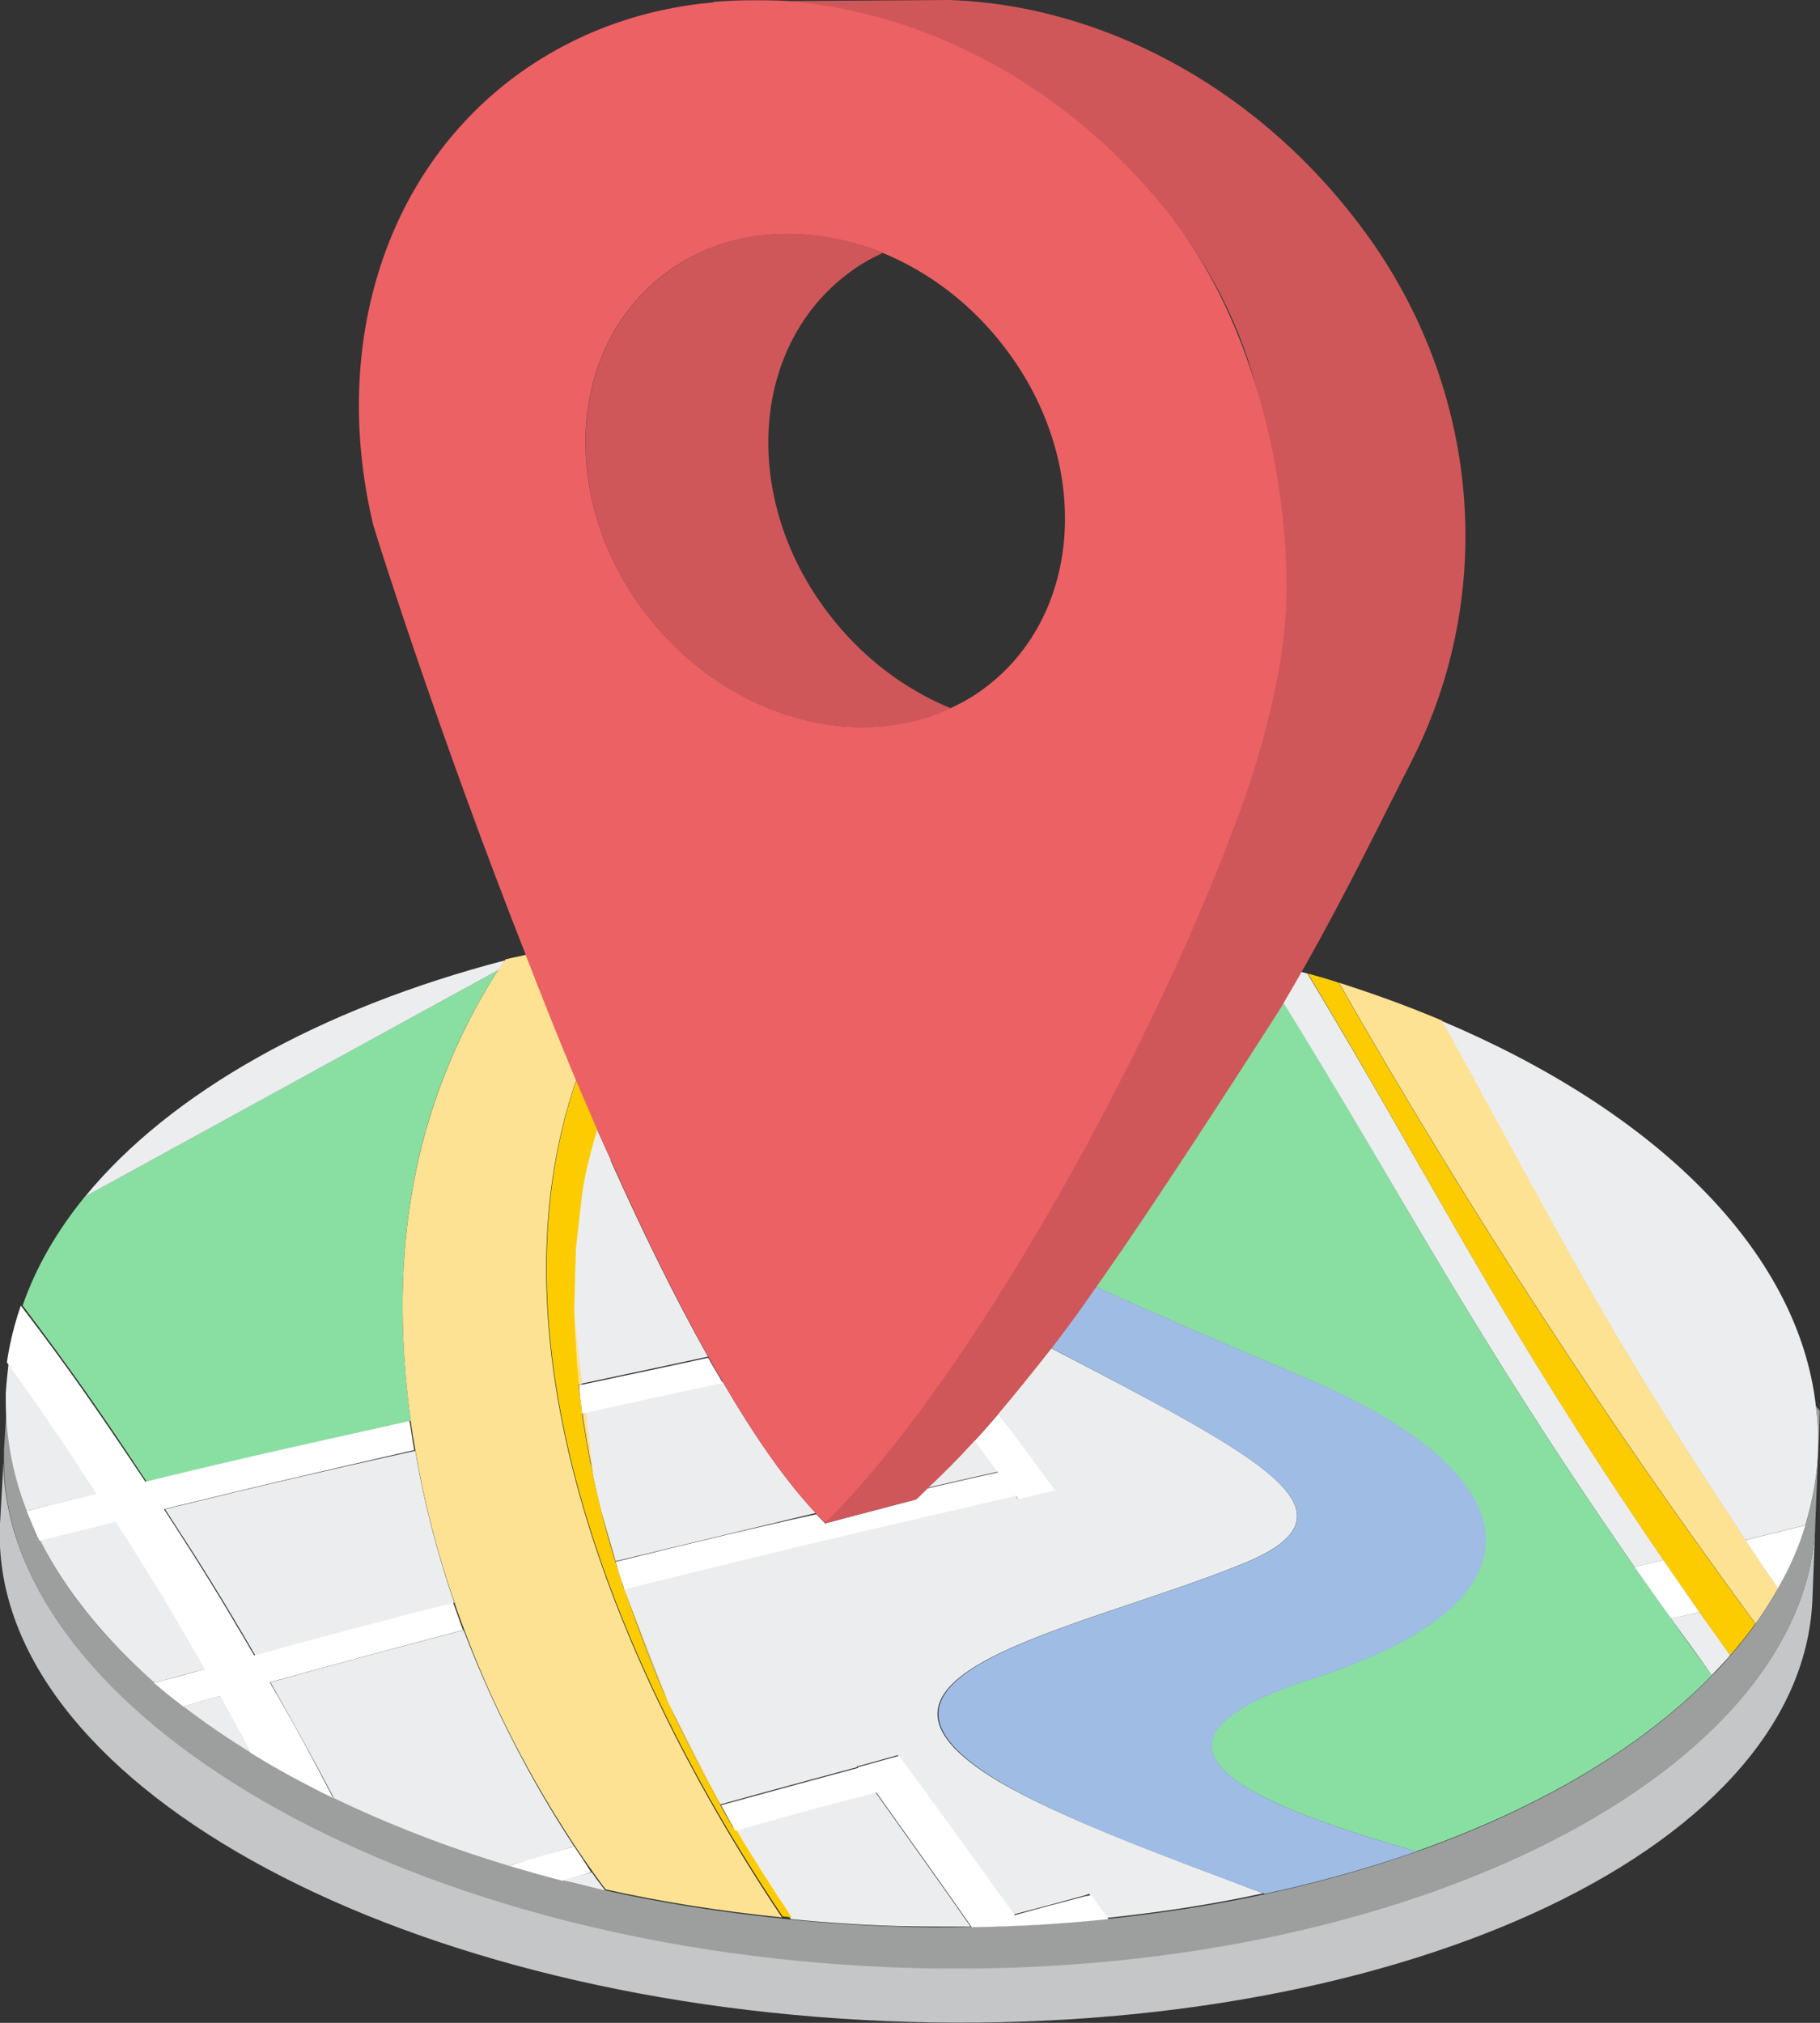 <svg width="27" height="30" viewBox="0 0 27 30" fill="none" xmlns="http://www.w3.org/2000/svg">
<rect x="0" y="0" width="27" height="30" fill="#333333" stroke="none"/>
<g id="Frame" clip-path="url(#clip0_4300_29834)">
<path id="Vector" d="M13.154 29.974C20.577 30.28 26.723 27.491 26.887 23.733L26.93 22.628C26.766 26.378 20.603 29.473 13.188 29.167C5.886 28.86 0.085 25.366 0.051 21.684L-0.001 22.619C-0.156 26.378 5.731 29.668 13.154 29.974Z" fill="#C5C6C7"/>
<path id="Vector_2" d="M13.187 29.175C20.602 29.481 26.765 26.385 26.929 22.635V22.627L26.998 20.926C26.981 20.901 26.955 20.875 26.938 20.85C26.964 21.054 26.972 21.266 26.972 21.479C26.964 21.87 26.895 22.253 26.782 22.627C26.687 22.95 26.541 23.256 26.377 23.562C26.273 23.741 26.161 23.919 26.04 24.09C25.928 24.251 25.798 24.404 25.669 24.557C25.583 24.659 25.488 24.761 25.393 24.855C24.348 25.926 22.838 26.819 21.008 27.465C20.3 27.712 19.549 27.925 18.755 28.095C18.004 28.256 17.227 28.375 16.424 28.46C15.76 28.528 15.086 28.571 14.387 28.579C14.025 28.588 13.662 28.588 13.3 28.571C12.764 28.554 12.247 28.52 11.729 28.469C11.685 28.46 11.634 28.46 11.591 28.452C10.684 28.358 9.812 28.222 8.975 28.035C8.759 27.984 8.552 27.942 8.345 27.882C8.077 27.814 7.81 27.746 7.551 27.661C6.619 27.38 5.747 27.049 4.953 26.658C4.521 26.445 4.115 26.224 3.727 25.986C3.373 25.765 3.037 25.535 2.726 25.297C2.579 25.186 2.432 25.067 2.294 24.948C1.543 24.302 0.965 23.588 0.594 22.831C0.525 22.686 0.456 22.542 0.404 22.389C0.205 21.879 0.102 21.36 0.102 20.824L0.059 21.505C0.059 21.564 0.059 21.623 0.059 21.683C0.076 25.382 5.876 28.868 13.187 29.175Z" fill="#9D9E9E"/>
<path id="Vector_3" d="M25.893 22.841C26.221 22.756 26.515 22.688 26.782 22.62C26.895 22.246 26.964 21.863 26.972 21.472C26.981 21.259 26.964 21.055 26.938 20.843C26.67 18.538 24.547 16.472 21.379 15.137C23.036 18.121 23.744 19.618 25.893 22.841Z" fill="#ECEDEE"/>
<path id="Vector_4" d="M0.397 22.405C0.716 22.329 1.053 22.244 1.458 22.15C0.949 21.368 0.578 20.824 0.129 20.203C0.112 20.356 0.095 20.509 0.086 20.662C0.086 20.722 0.086 20.773 0.086 20.832C0.095 21.368 0.198 21.895 0.397 22.405Z" fill="#ECEDEE"/>
<path id="Vector_5" d="M6.877 24.176C5.781 24.465 5.203 24.618 4.012 24.95C4.409 25.655 4.633 26.055 4.953 26.667C5.747 27.05 6.619 27.39 7.551 27.671C7.844 27.586 8.138 27.501 8.517 27.382C7.879 26.412 7.318 25.332 6.877 24.176Z" fill="#ECEDEE"/>
<path id="Vector_6" d="M9.925 25.272C9.925 25.272 9.614 24.523 9.398 23.945C9.554 24.379 9.718 24.813 9.925 25.272Z" fill="#ECEDEE"/>
<path id="Vector_7" d="M8.348 27.885C8.555 27.936 8.762 27.987 8.978 28.038C8.909 27.944 8.84 27.859 8.779 27.766C8.615 27.808 8.477 27.851 8.348 27.885Z" fill="#ECEDEE"/>
<path id="Vector_8" d="M2.449 22.383C3.019 23.259 3.287 23.692 3.787 24.551C5.021 24.211 5.608 24.058 6.739 23.769C6.489 23.046 6.29 22.289 6.161 21.516C4.745 21.83 4.012 22 2.449 22.383Z" fill="#ECEDEE"/>
<path id="Vector_9" d="M9.926 25.273C10.098 25.648 10.288 26.039 10.504 26.438C10.236 25.92 9.926 25.273 9.926 25.273Z" fill="#ECEDEE"/>
<path id="Vector_10" d="M10.902 27.162L10.893 27.145L10.867 27.094L10.902 27.162Z" fill="#ECEDEE"/>
<path id="Vector_11" d="M2.719 25.305C3.029 25.544 3.366 25.773 3.72 25.994C3.565 25.697 3.452 25.492 3.263 25.152C3.047 25.212 2.909 25.254 2.719 25.305Z" fill="#ECEDEE"/>
<path id="Vector_12" d="M1.724 22.559C1.284 22.669 0.939 22.754 0.594 22.839C0.974 23.596 1.552 24.302 2.294 24.957C2.553 24.889 2.743 24.829 3.045 24.753C2.553 23.877 2.286 23.443 1.724 22.559Z" fill="#ECEDEE"/>
<path id="Vector_13" d="M12.983 26.574C12.172 26.787 11.758 26.906 10.895 27.144L10.903 27.152C11.153 27.578 11.43 28.011 11.732 28.462C12.25 28.513 12.768 28.547 13.303 28.564C13.665 28.573 14.028 28.573 14.39 28.573H14.399C13.829 27.756 13.544 27.365 12.983 26.574Z" fill="#ECEDEE"/>
<path id="Vector_14" d="M8.526 18.539L8.5 19.432L8.629 20.52C9.355 20.367 9.95 20.239 10.503 20.12C10.011 19.245 9.519 18.241 9.052 17.195L8.612 17.697L8.526 18.539Z" fill="#ECEDEE"/>
<path id="Vector_15" d="M18.421 23.198C20.32 22.433 18.74 21.633 15.59 19.992C15.331 20.332 15.063 20.655 14.804 20.962C15.054 21.302 15.313 21.642 15.65 22.093C15.434 22.143 15.322 22.178 15.098 22.229L15.063 22.178C12.853 22.688 11.748 22.934 9.254 23.564L9.919 25.273L10.687 26.761C11.515 26.531 11.93 26.421 12.715 26.208L12.707 26.2C12.957 26.132 13.078 26.098 13.319 26.03C14.001 26.956 14.338 27.433 15.037 28.393C15.46 28.283 15.676 28.224 16.082 28.113L16.159 28.087C16.246 28.215 16.332 28.334 16.41 28.445C17.221 28.36 17.998 28.241 18.74 28.079C17.256 27.518 15.762 26.974 14.83 26.429C12.137 24.831 15.961 24.193 18.421 23.198Z" fill="#ECEDEE"/>
<path id="Vector_16" d="M24.247 23.239C24.42 23.197 24.506 23.18 24.679 23.137C22.193 19.498 21.382 17.738 19.396 14.438C19.327 14.421 19.258 14.404 19.181 14.379C19.112 14.507 19.043 14.634 18.965 14.762C20.864 17.814 21.77 19.668 24.247 23.239Z" fill="#ECEDEE"/>
<path id="Vector_17" d="M8.554 20.274C8.537 20.079 8.528 19.858 8.52 19.688C8.528 19.875 8.537 20.07 8.554 20.274Z" fill="#ECEDEE"/>
<path id="Vector_18" d="M8.926 22.414C9.012 22.771 9.124 23.137 9.245 23.52C9.245 23.52 9.176 23.281 9.133 23.162C9.055 22.907 8.926 22.414 8.926 22.414Z" fill="#ECEDEE"/>
<path id="Vector_19" d="M24.789 24.004C25.005 24.301 25.203 24.573 25.393 24.846C25.488 24.744 25.583 24.65 25.669 24.548C25.523 24.344 25.376 24.131 25.212 23.91C25.048 23.944 24.962 23.97 24.789 24.004Z" fill="#ECEDEE"/>
<path id="Vector_20" d="M8.796 21.878C8.83 22.057 8.873 22.227 8.917 22.405L9.132 23.154C10.367 22.856 11.247 22.643 12.102 22.439C11.653 21.963 11.187 21.291 10.721 20.492C10.125 20.62 9.495 20.756 8.684 20.934L8.796 21.878Z" fill="#ECEDEE"/>
<path id="Vector_21" d="M14.457 21.359C14.224 21.614 13.991 21.853 13.758 22.065C14.086 21.989 14.422 21.912 14.802 21.827C14.681 21.657 14.569 21.504 14.457 21.359Z" fill="#ECEDEE"/>
<path id="Vector_22" d="M9.061 17.201C8.992 17.048 8.923 16.895 8.854 16.742C8.759 17.057 8.673 17.371 8.621 17.712L9.061 17.201Z" fill="#ECEDEE"/>
<path id="Vector_23" d="M2.174 21.972C3.832 21.581 4.6 21.402 6.093 21.07C5.8 18.902 5.972 16.606 7.388 14.387C4.98 15.705 3.668 16.427 1.26 17.746C0.845 18.256 0.534 18.791 0.336 19.361C1.035 20.288 1.484 20.926 2.174 21.972Z" fill="#89DFA2"/>
<path id="Vector_24" d="M24.247 23.24C21.77 19.668 20.863 17.814 18.973 14.762C18.153 16.19 17.221 17.721 16.254 19.081C17.298 19.566 18.429 20.034 19.439 20.468C22.745 21.888 23.038 23.75 19.482 24.889C16.245 25.927 18.913 26.854 21.01 27.457C22.84 26.811 24.351 25.918 25.395 24.847C25.205 24.583 24.998 24.302 24.791 24.005C24.566 23.699 24.463 23.546 24.247 23.24Z" fill="#89DFA2"/>
<path id="Vector_25" d="M19.489 24.89C23.045 23.75 22.76 21.888 19.446 20.468C18.436 20.034 17.305 19.567 16.261 19.082C16.036 19.397 15.82 19.703 15.596 19.992C18.746 21.642 20.317 22.432 18.427 23.198C15.967 24.193 12.143 24.83 14.854 26.438C15.777 26.982 17.279 27.534 18.764 28.087C19.558 27.917 20.309 27.704 21.017 27.458C18.91 26.854 16.252 25.927 19.489 24.89Z" fill="#9FBDE4"/>
<path id="Vector_26" d="M8.641 20.954C8.649 20.996 8.649 21.039 8.658 21.081C8.692 21.294 8.727 21.506 8.77 21.719C8.779 21.77 8.787 21.83 8.805 21.881L8.692 20.945L8.641 20.954Z" fill="#FDE293"/>
<path id="Vector_27" d="M8.512 19.43C8.512 19.515 8.52 19.6 8.52 19.685C8.529 19.855 8.546 20.067 8.555 20.271C8.564 20.357 8.572 20.442 8.581 20.535L8.633 20.527L8.512 19.43Z" fill="#FDE293"/>
<path id="Vector_28" d="M9.245 23.513C9.202 23.394 9.176 23.275 9.133 23.156C9.167 23.284 9.245 23.513 9.245 23.513Z" fill="#FDE293"/>
<path id="Vector_29" d="M9.142 23.162L8.926 22.414C8.926 22.414 9.055 22.907 9.142 23.162Z" fill="#FDE293"/>
<path id="Vector_30" d="M6.093 21.073C6.111 21.218 6.136 21.363 6.162 21.507C6.292 22.281 6.49 23.038 6.741 23.761C6.784 23.897 6.836 24.033 6.887 24.169C7.319 25.334 7.889 26.405 8.527 27.374C8.614 27.502 8.7 27.63 8.786 27.749C8.855 27.842 8.916 27.936 8.985 28.021C9.822 28.208 10.694 28.344 11.6 28.437C8.924 24.432 7.25 19.755 8.553 16.005C8.294 15.393 8.044 14.772 7.802 14.16C7.699 14.186 7.595 14.203 7.5 14.228C7.466 14.279 7.431 14.33 7.397 14.373C5.972 16.609 5.8 18.905 6.093 21.073Z" fill="#FDE293"/>
<path id="Vector_31" d="M9.4 23.945C9.616 24.523 9.926 25.272 9.926 25.272L9.262 23.562C9.305 23.69 9.357 23.818 9.4 23.945Z" fill="#FDE293"/>
<path id="Vector_32" d="M10.895 27.145L10.903 27.162L10.895 27.145Z" fill="#FDE293"/>
<path id="Vector_33" d="M10.868 27.092L10.894 27.143C10.842 27.05 10.79 26.965 10.738 26.871C10.755 26.897 10.764 26.922 10.781 26.948C10.807 26.999 10.833 27.05 10.868 27.092Z" fill="#FDE293"/>
<path id="Vector_34" d="M10.685 26.762H10.694L9.926 25.273C9.926 25.273 10.236 25.92 10.504 26.438C10.565 26.54 10.616 26.651 10.685 26.762Z" fill="#FDE293"/>
<path id="Vector_35" d="M10.866 27.094C10.841 27.043 10.806 26.992 10.78 26.941C10.763 26.915 10.754 26.89 10.737 26.864C10.72 26.83 10.694 26.788 10.677 26.754C10.616 26.643 10.556 26.532 10.495 26.422C10.288 26.031 10.089 25.64 9.917 25.257C9.71 24.806 9.546 24.364 9.39 23.93C9.347 23.803 9.295 23.675 9.252 23.548L9.235 23.497C9.114 23.123 9.002 22.757 8.916 22.391C8.872 22.213 8.829 22.034 8.795 21.864C8.786 21.813 8.778 21.754 8.76 21.703C8.717 21.49 8.683 21.269 8.648 21.065C8.639 21.022 8.639 20.98 8.631 20.937L8.622 20.835C8.605 20.725 8.596 20.614 8.579 20.512H8.588C8.579 20.427 8.57 20.334 8.562 20.248C8.544 20.053 8.536 19.857 8.527 19.662C8.527 19.577 8.519 19.492 8.519 19.407L8.544 18.514L8.639 17.68C8.691 17.349 8.778 17.026 8.872 16.711C8.769 16.473 8.665 16.235 8.562 15.988C7.258 19.747 8.924 24.415 11.609 28.42C11.652 28.429 11.704 28.429 11.747 28.437C11.445 27.987 11.168 27.553 10.918 27.128L10.866 27.094Z" fill="#FDCC00"/>
<path id="Vector_36" d="M26.044 24.081C26.164 23.911 26.277 23.732 26.38 23.554C26.19 23.282 26.087 23.129 25.897 22.84C23.748 19.617 23.04 18.112 21.391 15.135C20.908 14.931 20.398 14.744 19.863 14.574C21.797 17.959 23.834 21.079 26.044 24.081Z" fill="#FDE293"/>
<path id="Vector_37" d="M24.676 23.137C24.884 23.443 24.996 23.596 25.212 23.91C25.367 24.131 25.522 24.344 25.669 24.548C25.798 24.395 25.928 24.242 26.04 24.08C23.83 21.079 21.793 17.958 19.86 14.574C19.704 14.523 19.558 14.48 19.402 14.438C21.379 17.737 22.19 19.497 24.676 23.137Z" fill="#FDCC00"/>
<path id="Vector_38" d="M26.378 23.556C26.55 23.25 26.689 22.944 26.784 22.621C26.516 22.689 26.223 22.757 25.895 22.842C26.084 23.131 26.188 23.284 26.378 23.556Z" fill="white"/>
<path id="Vector_39" d="M7.494 14.242C4.749 14.957 2.531 16.198 1.262 17.746C3.67 16.428 4.982 15.705 7.39 14.387C7.425 14.344 7.459 14.293 7.494 14.242Z" fill="#ECEDEE"/>
<path id="Vector_40" d="M0.395 22.407C0.455 22.552 0.516 22.705 0.585 22.85C0.93 22.765 1.275 22.68 1.716 22.569C2.285 23.453 2.544 23.887 3.036 24.754C2.734 24.84 2.544 24.89 2.285 24.959C2.423 25.078 2.57 25.197 2.717 25.307C2.907 25.256 3.045 25.214 3.261 25.154C3.451 25.503 3.563 25.698 3.718 25.996C4.098 26.234 4.512 26.455 4.944 26.668C4.625 26.055 4.409 25.647 4.003 24.95C5.203 24.618 5.773 24.465 6.869 24.176C6.817 24.04 6.774 23.904 6.722 23.768C5.591 24.057 5.004 24.21 3.77 24.55C3.269 23.692 3.002 23.258 2.432 22.382C3.994 21.999 4.737 21.829 6.144 21.506C6.118 21.362 6.101 21.217 6.075 21.073C4.59 21.404 3.813 21.574 2.156 21.974C1.457 20.928 1.017 20.29 0.309 19.363C0.214 19.635 0.145 19.916 0.102 20.205C0.55 20.826 0.922 21.37 1.431 22.152C1.051 22.246 0.714 22.323 0.395 22.407Z" fill="white"/>
<path id="Vector_41" d="M9.133 23.163C9.167 23.282 9.202 23.401 9.245 23.52L9.262 23.571C11.757 22.95 12.862 22.695 15.071 22.185L15.106 22.236C15.322 22.185 15.434 22.151 15.658 22.1C15.322 21.649 15.071 21.309 14.812 20.969C14.692 21.105 14.579 21.241 14.459 21.368C14.562 21.513 14.674 21.666 14.804 21.836C14.424 21.921 14.079 21.998 13.759 22.074C13.708 22.125 13.647 22.185 13.595 22.236L12.24 22.593C12.197 22.55 12.154 22.499 12.111 22.457C11.256 22.644 10.367 22.857 9.133 23.163Z" fill="white"/>
<path id="Vector_42" d="M8.59 20.536C8.598 20.647 8.607 20.749 8.624 20.86L8.633 20.962L8.685 20.953C9.496 20.774 10.126 20.638 10.722 20.511C10.653 20.383 10.575 20.264 10.506 20.137C9.954 20.256 9.358 20.383 8.633 20.536H8.59Z" fill="white"/>
<path id="Vector_43" d="M8.518 27.383C8.138 27.493 7.844 27.578 7.551 27.672C7.81 27.748 8.077 27.825 8.345 27.893C8.474 27.851 8.612 27.817 8.768 27.765C8.69 27.638 8.604 27.51 8.518 27.383Z" fill="white"/>
<path id="Vector_44" d="M16.099 28.122C15.684 28.233 15.477 28.284 15.054 28.403C14.355 27.434 14.018 26.966 13.337 26.039C13.095 26.107 12.974 26.141 12.724 26.209L12.732 26.218C11.947 26.43 11.541 26.541 10.704 26.77H10.695C10.713 26.804 10.739 26.847 10.756 26.881C10.807 26.974 10.851 27.059 10.911 27.153C11.774 26.906 12.189 26.796 13 26.583C13.561 27.374 13.846 27.765 14.416 28.582H14.407C15.098 28.573 15.779 28.531 16.444 28.462C16.366 28.352 16.28 28.233 16.194 28.105L16.099 28.122Z" fill="white"/>
<path id="Vector_45" d="M25.213 23.91C24.997 23.596 24.885 23.443 24.678 23.137C24.505 23.179 24.419 23.196 24.246 23.239C24.462 23.545 24.566 23.698 24.79 24.004C24.962 23.97 25.049 23.945 25.213 23.91Z" fill="white"/>
<path id="Vector_46" d="M17.427 3.291C18.885 5.204 19.101 7.398 18.73 9.396V9.609C18.661 9.983 15.597 16.582 12.239 22.593L13.594 22.236C13.646 22.185 13.706 22.126 13.758 22.075C13.991 21.862 14.224 21.624 14.457 21.369C14.578 21.241 14.69 21.105 14.811 20.969C15.07 20.663 15.329 20.34 15.597 20C15.821 19.711 16.045 19.405 16.261 19.09C17.228 17.73 18.989 14.966 18.989 14.966C18.989 14.966 19.265 14.498 19.334 14.371C19.981 13.231 20.499 12.151 20.931 11.309C22.226 8.776 21.941 5.757 20.258 3.452C20.215 3.401 20.18 3.342 20.137 3.291C18.566 1.233 16.287 0.077 14.095 0L11.574 0.017C13.706 0.145 15.968 1.446 17.427 3.291Z" fill="#D05759"/>
<path id="Vector_47" d="M9.581 9.101C10.746 10.623 12.663 11.175 14.104 10.504C13.422 10.223 12.792 9.755 12.292 9.101C10.988 7.4 11.126 5.129 12.602 4.041C12.758 3.922 12.93 3.828 13.094 3.752C11.998 3.301 10.798 3.369 9.892 4.041C8.416 5.129 8.278 7.4 9.581 9.101Z" fill="#D05759"/>
<path id="Vector_48" d="M8.544 16.021C8.648 16.259 8.751 16.506 8.855 16.744C8.924 16.897 8.993 17.05 9.062 17.203C9.528 18.249 10.02 19.252 10.512 20.128C10.581 20.256 10.659 20.383 10.728 20.502C11.194 21.302 11.66 21.973 12.109 22.45C12.152 22.492 12.195 22.543 12.238 22.585C14.37 20.502 17.046 15.647 18.298 12.288C18.298 12.288 18.859 10.928 19.04 9.473C19.221 8.019 18.885 5.205 17.426 3.283C15.898 1.284 13.706 0.145 11.574 0.009C11.254 0 10.935 0 10.616 0.026C10.607 0.026 10.59 0.026 10.581 0.035C9.528 0.128 8.527 0.485 7.655 1.123C5.644 2.611 4.919 5.222 5.54 7.798L5.557 7.849C5.592 7.977 6.515 10.902 7.802 14.167C8.035 14.779 8.285 15.4 8.544 16.021ZM13.093 3.75C13.775 4.031 14.405 4.499 14.905 5.154C16.209 6.854 16.071 9.125 14.595 10.213C14.439 10.332 14.267 10.426 14.103 10.502C12.661 11.174 10.745 10.621 9.58 9.099C8.276 7.398 8.414 5.128 9.89 4.04C10.797 3.368 11.997 3.308 13.093 3.75Z" fill="#EC6164"/>
</g>
<defs>
<clipPath id="clip0_4300_29834">
<rect width="27" height="30" fill="white"/>
</clipPath>
</defs>
</svg>
